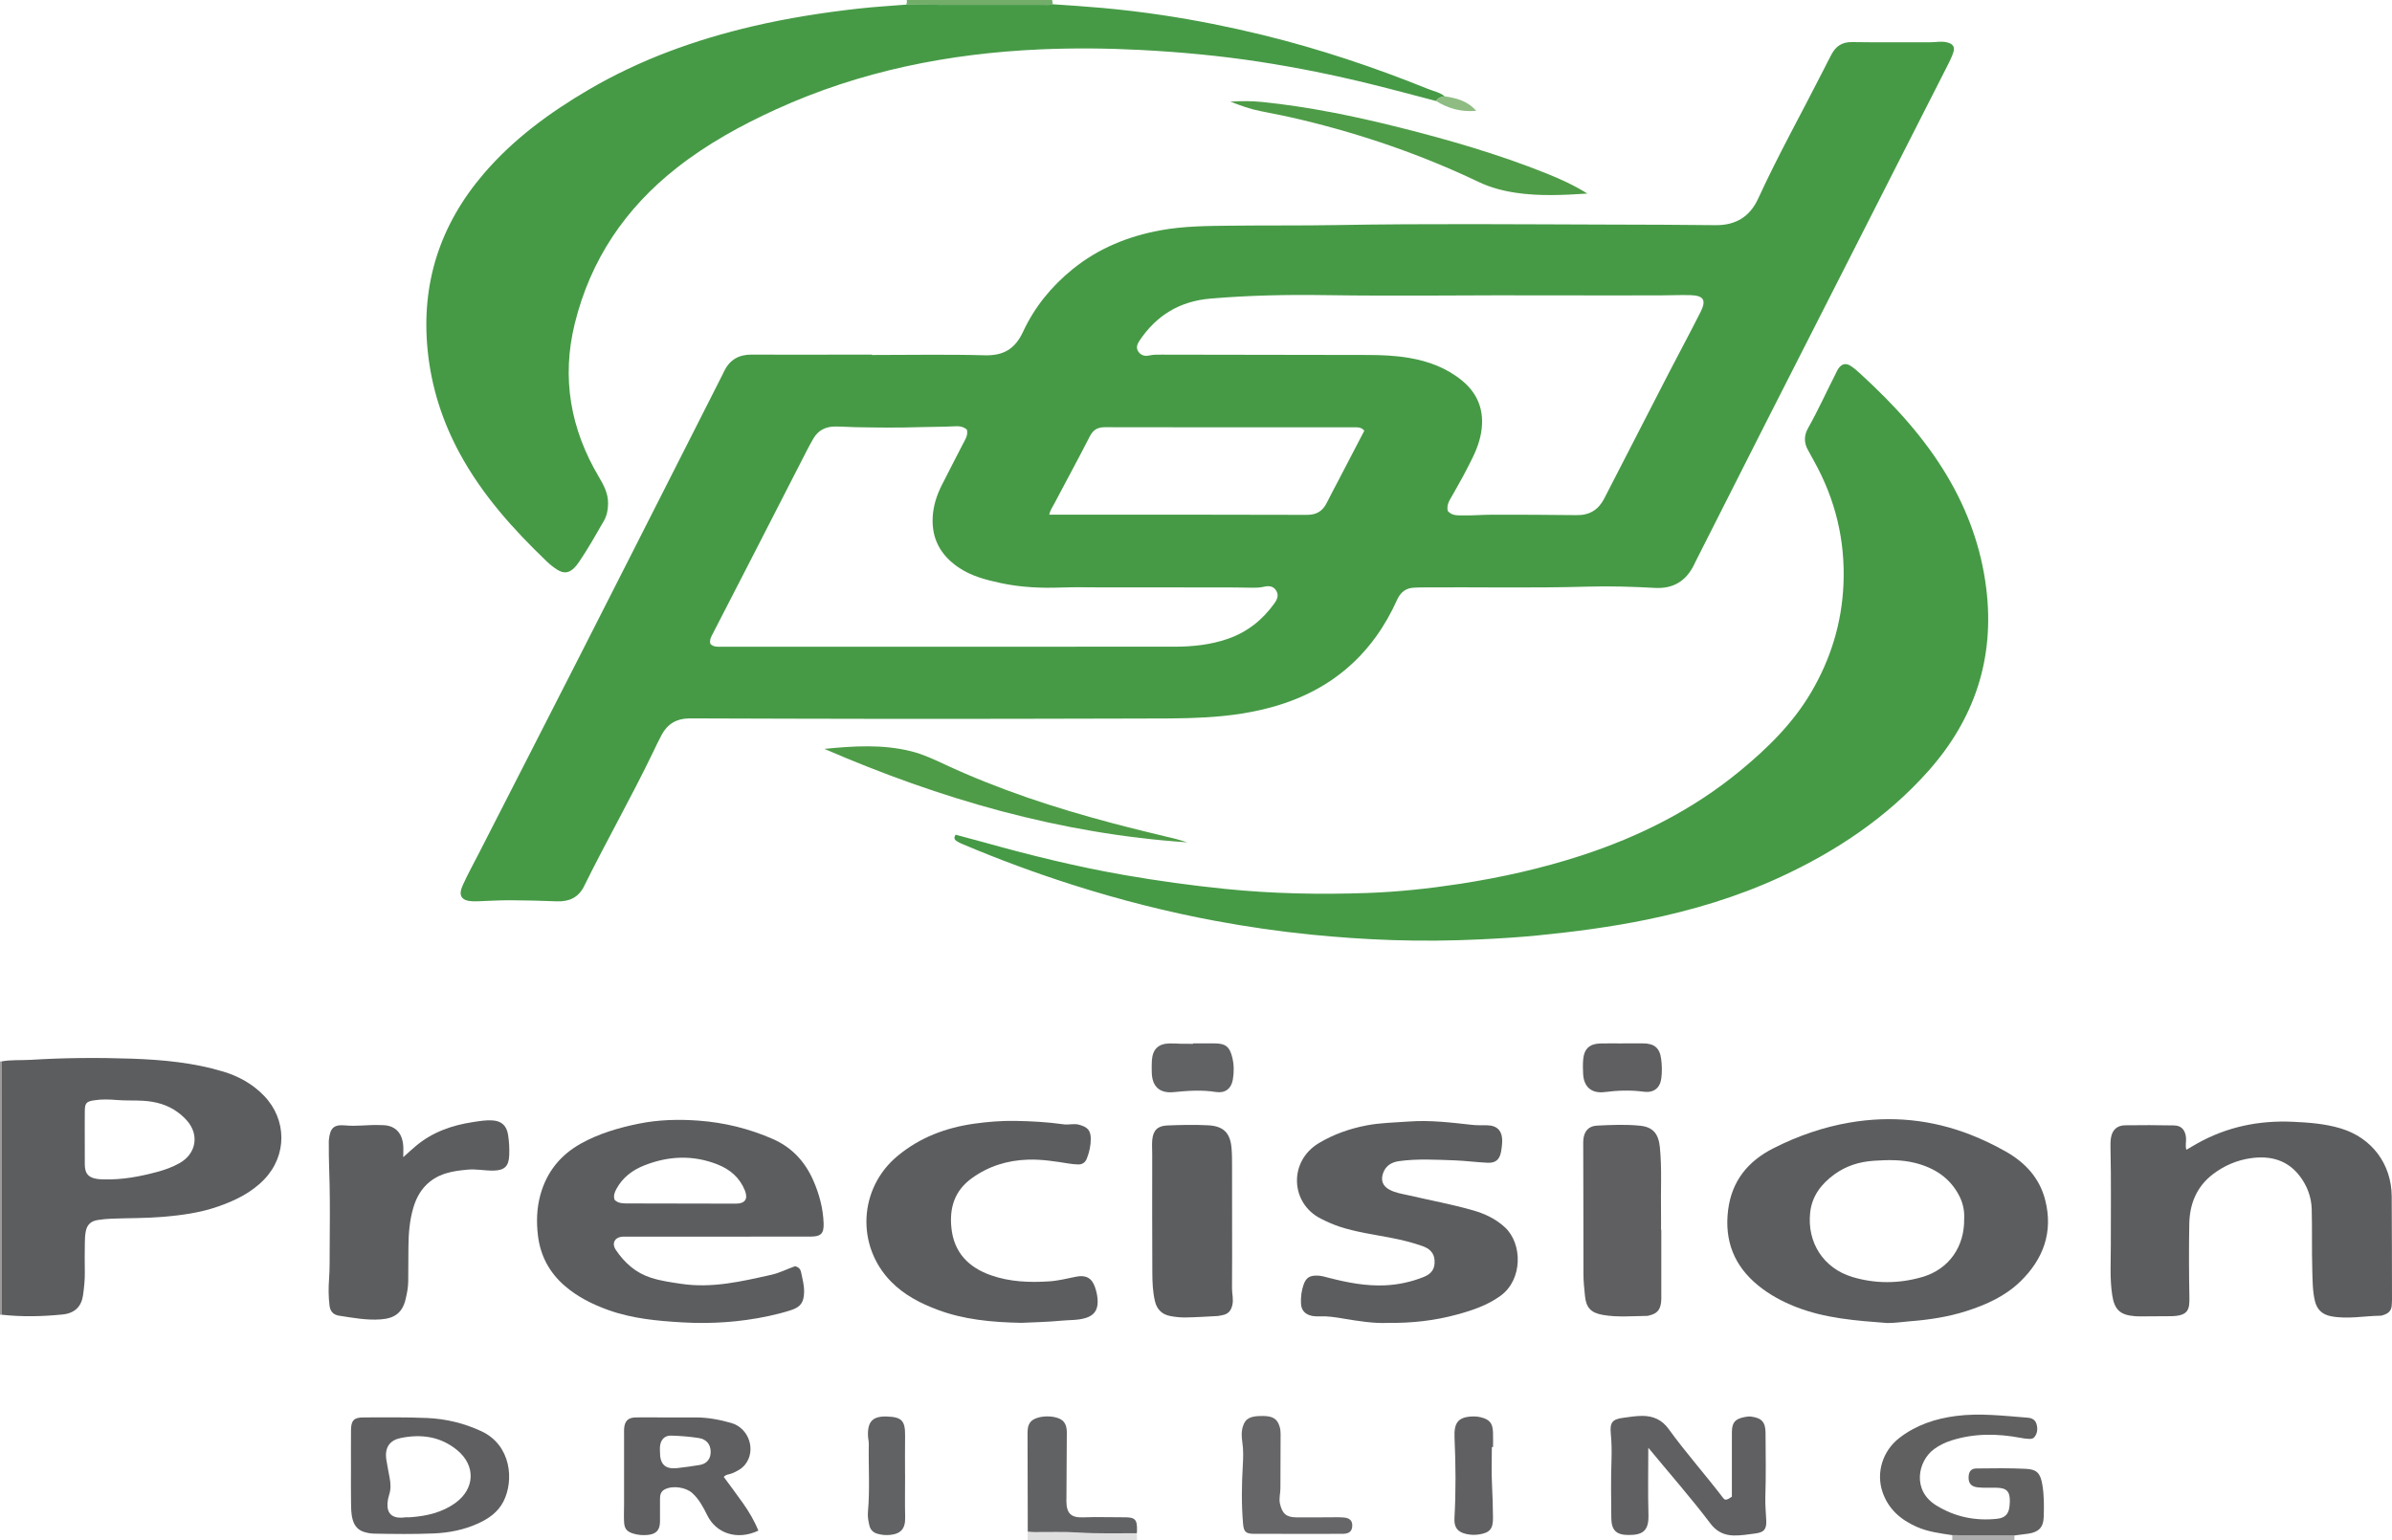 <?xml version="1.0" encoding="iso-8859-1"?>
<!-- Generator: Adobe Illustrator 27.0.0, SVG Export Plug-In . SVG Version: 6.00 Build 0)  -->
<svg version="1.1" id="Layer_1" xmlns="http://www.w3.org/2000/svg" xmlns:xlink="http://www.w3.org/1999/xlink" x="0px" y="0px"
	 viewBox="0 0 1464.161 943" style="enable-background:new 0 0 1464.161 943;" xml:space="preserve">
<g>
	<path style="fill:#E0DFE0;" d="M629,943c0.036-1.731,0.071-3.462,0.107-5.193c1.323,0.092,2.646,0.254,3.971,0.264
		c8.983,0.071,17.994-0.316,26.943,0.263c11.961,0.774,23.902,0.394,35.853,0.442c0.042,1.408,0.085,2.816,0.127,4.224
		C673.667,943,651.333,943,629,943z"/>
	<path style="fill:#72AD69;" d="M554.753,2.821C554.964,1.892,555.375,0.98,555,0c29.667,0,59.333,0,89,0
		c0.152,0.871,0.305,1.742,0.457,2.613c-1.782,0.596-3.626,0.36-5.444,0.361c-20.278,0.016-40.556,0.025-60.833,0.003
		C570.371,2.968,562.562,2.875,554.753,2.821z"/>
	<path style="fill:#9D9A9C;" d="M1.017,804.979C0.678,804.986,0.339,804.993,0,805c0-51.667,0-103.333,0-155
		c0.276-0.207,0.573-0.242,0.89-0.106c0.036,1.993,0.103,3.987,0.103,5.98C1.005,705.576,1.011,755.277,1.017,804.979z"/>
	<path style="fill:#AFAEAF;" d="M1195,943c0.012-1.014,0.025-2.029,0.038-3.043c12.684,0.061,25.368,0.122,38.052,0.183
		c-0.03,0.953-0.06,1.907-0.089,2.86C1220.333,943,1207.667,943,1195,943z"/>
	<path style="fill:#469A46;" d="M533.751,217.351c22.996,0,46.005-0.448,68.984,0.188c11.572,0.321,18.621-3.939,23.474-14.393
		c7.021-15.122,17.419-27.885,30.453-38.416c15.768-12.74,33.895-20.083,53.684-23.72c14.315-2.631,28.801-2.668,43.263-2.833
		c21.495-0.246,42.997,0.007,64.488-0.375c55.817-0.993,111.636-0.439,167.451-0.298c21.48,0.054,42.969,0.093,64.452,0.361
		c12.24,0.152,20.999-4.98,26.18-16.264c12.345-26.889,26.795-52.714,40.156-79.091c1.577-3.113,3.137-6.236,4.788-9.31
		c2.655-4.941,6.468-7.536,12.447-7.44c15.993,0.256,31.992,0.062,47.989,0.108c3.298,0.01,6.569-0.748,9.903-0.01
		c4.063,0.9,5.426,2.828,4.002,6.776c-1.011,2.803-2.374,5.492-3.727,8.157c-17.526,34.52-35.075,69.028-52.625,103.536
		c-19.357,38.062-38.745,76.108-58.075,114.184c-14.365,28.298-28.66,56.632-42.982,84.951c-0.45,0.89-0.848,1.806-1.298,2.696
		c-4.943,9.76-12.667,14.404-23.807,13.797c-13.627-0.742-27.285-1.177-40.937-0.778c-34.148,0.998-68.302,0.198-102.453,0.477
		c-1.165,0.009-2.329,0.142-3.493,0.144c-5.278,0.011-8.746,2.69-10.851,7.351c-3.638,8.054-7.936,15.729-13.126,22.887
		c-15.22,20.992-35.643,34.546-60.297,41.968c-14.239,4.286-28.834,6.342-43.674,7.214c-14.481,0.85-28.964,0.677-43.441,0.729
		c-52.497,0.19-104.994,0.204-157.491,0.188c-36.997-0.011-73.993-0.177-110.99-0.273c-1.5-0.004-3-0.009-4.5,0.007
		c-7.488,0.079-13.109,3.36-16.654,9.959c-1.963,3.655-3.72,7.423-5.523,11.163c-13.281,27.545-28.438,54.126-41.964,81.543
		c-3.467,7.026-9.175,9.607-16.7,9.336c-9.475-0.341-18.957-0.638-28.437-0.669c-6.812-0.022-13.625,0.426-20.437,0.655
		c-0.832,0.028-1.667,0.028-2.5,0c-6.923-0.235-9.162-3.356-6.31-9.695c3.063-6.809,6.704-13.359,10.105-20.016
		c20.715-40.544,41.48-81.062,62.138-121.635c22.013-43.236,43.927-86.522,65.88-129.789c6.841-13.482,13.668-26.971,20.498-40.458
		c0.525-1.038,1.03-2.086,1.542-3.13c3.451-7.035,9.14-10.098,16.916-10.035c15.666,0.128,31.333,0.038,46.999,0.038
		c8.833,0,17.667,0,26.5,0C533.751,217.209,533.751,217.28,533.751,217.351z M591.832,263.031c-2.551-2.156-5.246-2.151-7.901-2.003
		c-6.809,0.379-13.63,0.267-20.443,0.491c-13.312,0.438-26.653,0.286-39.975,0.034c-4.14-0.078-8.294-0.413-12.448-0.393
		c-5.77,0.028-10.298,2.342-13.228,7.427c-1.327,2.303-2.615,4.631-3.828,6.995c-10.994,21.423-21.956,42.863-32.952,64.286
		c-8.189,15.956-16.425,31.887-24.609,47.845c-1.045,2.037-2.332,4.071-1.619,6.539c2.051,2.074,4.629,1.736,7.089,1.736
		c92.287,0.012,184.573,0.038,276.86-0.028c11.159-0.008,22.207-1.13,32.877-4.854c11.895-4.152,21.2-11.596,28.458-21.746
		c1.717-2.401,2.806-5.014,0.984-7.861c-1.853-2.896-4.737-2.859-7.587-2.214c-2.313,0.524-4.613,0.599-6.942,0.573
		c-5.328-0.058-10.656-0.195-15.983-0.2c-24.988-0.022-49.976-0.011-74.964-0.009c-8.662,0.001-17.334-0.239-25.985,0.076
		c-12.524,0.456-24.937-0.099-37.205-2.749c-9.115-1.969-18.118-4.297-25.952-9.704c-10.654-7.352-16.22-17.272-15.582-30.454
		c0.337-6.956,2.391-13.389,5.458-19.523c4.233-8.467,8.67-16.833,12.955-25.275C590.709,269.263,592.702,266.621,591.832,263.031z
		 M886.185,312.86c2.711,3.153,6.288,2.625,9.467,2.705c5.644,0.141,11.301-0.399,16.953-0.4c17.49-0.002,34.981-0.01,52.468,0.243
		c7.904,0.114,13.343-3.271,16.872-10.137c0.531-1.034,1.061-2.068,1.592-3.102c12.606-24.522,25.186-49.058,37.83-73.561
		c6.474-12.546,13.2-24.964,19.548-37.573c3.684-7.317,1.917-10.095-6.27-10.322c-5.988-0.166-11.988,0.135-17.982,0.141
		c-22.655,0.022-45.31,0.092-67.965-0.009c-45.972-0.205-91.943,0.556-137.916-0.138c-23.294-0.352-46.575,0.14-69.829,2.114
		c-18.775,1.594-33.015,10.209-43.398,25.679c-1.486,2.214-2.392,4.473-0.676,6.909c1.636,2.323,4.081,2.811,6.668,2.229
		c2.481-0.558,4.963-0.498,7.456-0.494c42.146,0.064,84.291,0.146,126.437,0.201c8.325,0.011,16.629,0.375,24.844,1.754
		c11.974,2.011,23.121,6.108,32.624,13.907c8.346,6.85,12.672,15.602,12.259,26.572c-0.275,7.311-2.565,14.012-5.7,20.499
		c-3.906,8.082-8.268,15.917-12.738,23.697C887.172,306.48,885.363,309.185,886.185,312.86z M835.1,263.716
		c-1.877-2.339-4.283-2.067-6.608-2.067c-50.659-0.001-101.319,0.043-151.978-0.075c-4.566-0.011-7.313,1.448-9.436,5.606
		c-7.025,13.759-14.44,27.318-21.626,40.995c-1.122,2.136-2.617,4.146-3.208,6.962c1.743,0,3.225,0,4.707,0
		c50.992,0,101.985-0.083,152.977,0.11c6.053,0.023,9.713-2.351,12.247-7.457c2.215-4.464,4.583-8.852,6.885-13.273
		C824.424,284.217,829.789,273.916,835.1,263.716z"/>
	<path style="fill:#469A46;" d="M584.981,511.083c5.545,1.492,11.269,2.98,16.964,4.573c28.477,7.965,57.167,15.046,86.31,20.121
		c20.469,3.565,41.041,6.391,61.729,8.492c28.884,2.934,57.818,3.52,86.781,2.498c18.772-0.662,37.453-2.643,56.047-5.48
		c25.505-3.892,50.607-9.465,75.135-17.461c35.402-11.542,68.232-28.006,97.101-51.795c16.914-13.938,32.459-29.181,43.663-48.29
		c11.895-20.288,18.615-42.117,19.674-65.7c1.216-27.099-4.935-52.366-18.15-75.983c-1.217-2.175-2.359-4.391-3.584-6.561
		c-2.518-4.46-2.383-8.994,0.058-13.322c6.209-11.009,11.379-22.537,17.126-33.776c0.454-0.888,0.825-1.836,1.395-2.644
		c2.155-3.057,4.565-3.685,7.715-1.643c2.217,1.437,4.199,3.268,6.158,5.063c20.212,18.526,38.663,38.562,52.755,62.262
		c12.641,21.26,20.875,44.12,23.931,68.695c5.331,42.868-7.121,80.257-35.739,112.274c-25.235,28.232-56.079,48.816-90.277,64.597
		c-26.217,12.098-53.668,20.327-81.921,26.11c-22.016,4.506-44.255,7.412-66.583,9.629c-11.576,1.15-23.203,1.851-34.839,2.412
		c-18.144,0.874-36.284,1.054-54.422,0.444c-16.614-0.559-33.193-1.702-49.749-3.37c-19.533-1.968-38.93-4.782-58.212-8.366
		c-29.589-5.501-58.715-12.92-87.391-22.057c-22.793-7.262-45.209-15.561-67.245-24.877c-1.371-0.579-2.759-1.194-3.981-2.024
		C584.249,514.1,583.66,512.919,584.981,511.083z"/>
	<path style="fill:#469A46;" d="M554.753,2.821c7.809,0.054,15.618,0.147,23.427,0.156c20.278,0.022,40.556,0.013,60.833-0.003
		c1.818-0.001,3.661,0.235,5.444-0.361c10.105,0.682,20.21,1.328,30.301,2.247c12.246,1.115,24.449,2.565,36.596,4.387
		c20.676,3.101,41.168,7.188,61.485,12.16c34.531,8.45,68.15,19.672,101.088,32.982c3.49,1.41,7.313,2.117,10.347,4.572
		c-2.154,0.221-3.986,1.035-5.264,2.867c-13.323-3.46-26.613-7.056-39.978-10.349c-22.423-5.525-45.038-10.11-67.875-13.623
		c-24.181-3.72-48.484-5.988-72.911-7.259c-20.47-1.065-40.95-1.261-61.398-0.362C580.747,32.703,526.465,43.5,475.079,66.932
		c-21.545,9.825-42.185,21.18-60.858,35.863c-31.512,24.778-52.801,56.278-62.412,95.379c-8.2,33.363-2.577,64.588,14.818,93.926
		c2.99,5.042,5.671,10.1,5.587,16.254c-0.051,3.775-0.722,7.338-2.562,10.543c-4.882,8.505-9.701,17.056-15.221,25.177
		c-0.746,1.097-1.557,2.168-2.46,3.138c-3.478,3.735-6.759,4.256-11.054,1.5c-2.227-1.429-4.333-3.12-6.245-4.953
		c-20.635-19.778-39.61-40.917-53.32-66.257c-10.628-19.643-17.305-40.484-19.564-62.815c-4.165-41.176,7.595-77.164,34.398-108.428
		c18.098-21.11,40.189-37.295,63.992-51.265c31.495-18.484,65.43-30.725,100.9-38.994c21.23-4.949,42.722-8.298,64.359-10.733
		C535.177,4.17,544.979,3.619,554.753,2.821z"/>
	<path style="fill:#5B5D5F;" d="M1.017,804.979c-0.007-49.702-0.012-99.403-0.024-149.105c0-1.993-0.067-3.987-0.103-5.98
		c5.92-1.115,11.927-0.612,17.886-0.976c20.605-1.259,41.236-1.433,61.843-0.711c18.91,0.663,37.779,2.403,56.018,7.906
		c9.482,2.861,17.993,7.561,25.003,14.841c14.078,14.623,14.161,36.551,0.086,51.175c-7.95,8.261-17.947,13.034-28.52,16.7
		c-10.88,3.773-22.213,5.281-33.669,6.244c-10.457,0.879-20.926,0.701-31.386,1.112c-2.813,0.111-5.637,0.375-8.414,0.831
		c-3.729,0.612-6.285,2.505-7.164,6.549c-0.541,2.49-0.601,4.952-0.645,7.425c-0.106,5.992-0.114,11.988-0.014,17.98
		c0.078,4.674-0.445,9.296-1.059,13.898c-0.944,7.077-5.061,11.209-12.541,11.965C25.906,806.089,13.455,806.362,1.017,804.979z
		 M51.889,696.973c0,5.329-0.048,10.659,0.013,15.988c0.066,5.737,2.185,8.119,7.875,8.934c1.312,0.188,2.657,0.173,3.988,0.212
		c11.069,0.322,21.806-1.716,32.432-4.562c4.826-1.293,9.497-2.976,13.842-5.457c10.038-5.734,12.051-17.196,4.483-25.868
		c-1.629-1.867-3.512-3.571-5.497-5.059c-6.321-4.739-13.658-6.714-21.403-7.183c-5.311-0.322-10.666-0.004-15.962-0.451
		c-4.832-0.408-9.598-0.577-14.385,0.225c-4.349,0.729-5.287,1.703-5.361,6.235C51.821,685.647,51.892,691.31,51.889,696.973z"/>
	<path style="fill:#5B5D5F;" d="M1155.151,810.066c-19.032-1.443-38.077-2.818-56.115-9.945c-8.238-3.255-15.95-7.427-22.834-13.032
		c-14.737-11.999-20.785-27.414-18.402-46.289c2.24-17.74,12.164-29.824,27.623-37.686c14.856-7.555,30.512-13.021,46.973-15.817
		c25.266-4.292,49.908-1.859,73.835,7.488c7.441,2.907,14.602,6.375,21.541,10.299c11.92,6.741,20.709,16.239,24.13,29.732
		c4.954,19.544-1.112,36.083-15.216,49.806c-9.235,8.985-20.798,14.19-32.905,18.088c-11.428,3.679-23.246,5.409-35.201,6.335
		C1164.11,809.393,1159.67,810.127,1155.151,810.066z M1202.275,746.427c0.281-4.437-0.522-9.262-2.817-13.854
		c-5.701-11.406-15.405-17.561-27.315-20.549c-8.262-2.073-16.715-1.869-25.202-1.305c-8.872,0.589-16.973,3.152-24.111,8.344
		c-7.934,5.771-13.701,13.235-14.81,23.275c-2.028,18.37,8.143,34.191,25.731,39.509c14.12,4.27,28.554,4.171,42.718,0.098
		C1193.469,777.056,1202.525,762.761,1202.275,746.427z"/>
	<path style="fill:#5B5D5F;" d="M486.686,775.28c2.801,0.76,3.4,2.338,3.739,3.997c0.795,3.894,1.856,7.734,1.774,11.787
		c-0.125,6.184-1.966,9.14-7.962,11.097c-4.561,1.488-9.241,2.677-13.936,3.675c-17.336,3.685-34.892,4.867-52.562,3.842
		c-15.421-0.895-30.786-2.304-45.5-7.598c-9.768-3.514-18.9-8.092-26.786-14.978c-9.318-8.137-14.712-18.432-16.173-30.573
		c-0.993-8.252-0.782-16.564,1.44-24.745c3.83-14.104,12.258-24.567,24.886-31.607c10.965-6.113,22.905-9.606,35.148-12.121
		c12.16-2.497,24.474-2.812,36.77-1.912c15.833,1.159,31.13,4.905,45.688,11.329c11.489,5.069,19.482,13.721,24.517,25.091
		c3.723,8.406,6.086,17.217,6.412,26.458c0.219,6.224-1.607,8.096-7.864,8.127c-13.325,0.065-26.651,0.02-39.976,0.02
		c-24.484,0.001-48.968,0.003-73.452,0.004c-0.5,0-1.001-0.026-1.499,0c-5.08,0.262-7.16,4.033-4.346,8.196
		c5.348,7.912,12.153,14,21.483,16.987c6.047,1.936,12.261,2.784,18.499,3.716c18.875,2.819,36.98-1.471,55.157-5.539
		C477.374,779.362,482.054,776.863,486.686,775.28z M376.224,734.665c2.199,2.18,5.017,2.173,7.86,2.177
		c22.12,0.032,44.24,0.079,66.361,0.129c5.561,0.013,7.592-2.842,5.518-8.032c-3.148-7.877-9.071-12.954-16.815-15.994
		c-14.947-5.868-29.901-5.246-44.659,0.569c-7.252,2.858-13.356,7.365-17.183,14.464
		C376.166,730.094,375.341,732.186,376.224,734.665z"/>
	<path style="fill:#5C5D5F;" d="M1338.275,703.99c2.284-1.328,4.402-2.595,6.554-3.804c18.18-10.215,37.767-14.267,58.492-13.342
		c9.973,0.445,19.916,1.187,29.533,4.09c18.981,5.729,31.01,21.786,31.133,41.615c0.13,20.989,0.131,41.979,0.175,62.968
		c0.003,1.33-0.076,2.664-0.185,3.99c-0.231,2.816-1.867,4.528-4.441,5.435c-0.783,0.276-1.597,0.637-2.402,0.648
		c-10.112,0.134-20.208,2.275-30.334,0.322c-5.232-1.009-8.559-4.005-9.819-9.318c-1.472-6.207-1.427-12.552-1.61-18.83
		c-0.365-12.484-0.02-24.989-0.358-37.475c-0.197-7.283-2.714-14.033-7.093-19.896c-7.597-10.169-18.219-12.938-30.156-11.246
		c-8.484,1.203-16.311,4.529-23.182,9.768c-10.01,7.633-14.277,18.204-14.503,30.397c-0.277,14.986-0.214,29.986,0.065,44.972
		c0.138,7.411-0.507,11.458-11.335,11.598c-5.83,0.076-11.66,0.09-17.49,0.112c-1.498,0.006-3.001-0.002-4.494-0.113
		c-9.125-0.679-12.605-3.985-13.959-13.116c-1.498-10.107-0.796-20.276-0.814-30.415c-0.034-19.656,0.255-39.312-0.197-58.967
		c-0.05-2.159-0.055-4.352,0.251-6.481c0.714-4.968,3.677-7.828,8.694-7.903c9.985-0.149,19.976-0.109,29.961,0.077
		c4.474,0.083,6.779,2.745,7.297,7.258C1338.338,698.787,1337.502,701.252,1338.275,703.99z"/>
	<path style="fill:#5C5D5F;" d="M849.428,809.993c-8.253,0.401-17.597-1.044-26.961-2.612c-4.733-0.793-9.518-1.599-14.383-1.403
		c-1.656,0.067-3.361,0.034-4.979-0.283c-4.151-0.811-6.551-3.326-6.758-7.507c-0.197-3.982,0.281-7.991,1.648-11.765
		c1.479-4.085,3.649-5.397,7.969-5.403c2.7-0.003,5.237,0.82,7.804,1.476c11.144,2.849,22.376,5.016,33.965,4.499
		c8.206-0.366,16.143-2.089,23.748-5.132c5.112-2.045,7.035-5.383,6.608-10.462c-0.389-4.631-3.404-7.034-7.392-8.449
		c-6.263-2.221-12.707-3.784-19.232-5.048c-10.578-2.048-21.292-3.464-31.581-6.861c-3.954-1.305-7.704-3.026-11.418-4.894
		c-18.563-9.339-19.907-35.095-1.083-46.297c9.108-5.42,18.896-8.846,29.251-10.812c8.525-1.619,17.175-1.707,25.792-2.349
		c13.055-0.973,25.861,0.655,38.736,2.055c2.97,0.323,5.99,0.207,8.987,0.248c6.082,0.082,9.731,3.13,9.328,10.669
		c-0.097,1.822-0.314,3.649-0.644,5.443c-0.893,4.852-3.284,7.048-8.222,6.836c-6.797-0.293-13.569-1.237-20.366-1.47
		c-11.297-0.386-22.628-1.079-33.888,0.479c-4.478,0.62-8.177,2.73-9.774,7.4c-1.509,4.412-0.231,7.81,3.891,10.056
		c3.855,2.1,8.193,2.624,12.375,3.599c12.92,3.011,25.989,5.396,38.755,9.055c7.254,2.08,13.941,5.187,19.6,10.442
		c10.835,10.062,10.911,32.05-2.737,41.92c-8.137,5.885-17.362,8.948-26.827,11.509
		C878.252,808.559,864.582,810.165,849.428,809.993z"/>
	<path style="fill:#5C5D5F;" d="M625.212,809.956c-18.473-0.361-35.292-1.988-51.391-8.032
		c-10.511-3.946-20.341-9.017-28.346-17.163c-21.616-21.997-19.857-57.219,3.882-76.951c13.702-11.389,29.658-17.382,47.125-19.819
		c8.243-1.15,16.52-1.817,24.839-1.687c9.972,0.156,19.935,0.717,29.812,2.112c3.14,0.444,6.167-0.653,9.358,0.228
		c5.093,1.406,7.145,3.318,7.185,8.571c0.032,4.171-0.884,8.229-2.412,12.129c-0.962,2.456-2.773,3.71-5.388,3.625
		c-1.821-0.06-3.651-0.23-5.451-0.518c-8.374-1.339-16.758-2.703-25.269-2.418c-12.586,0.421-24.15,3.981-34.438,11.471
		c-10.384,7.56-13.611,17.947-12.371,30.213c1.537,15.206,10.509,24.319,24.342,29.148c11.469,4.003,23.379,4.474,35.409,3.697
		c5.673-0.367,11.125-1.758,16.651-2.871c5.997-1.208,9.675,0.876,11.566,6.596c0.988,2.987,1.685,6.089,1.569,9.286
		c-0.182,5.024-2.534,7.935-7.372,9.417c-4.846,1.485-9.899,1.16-14.841,1.64C641.073,809.464,632.407,809.599,625.212,809.956z"/>
	<path style="fill:#5C5D5F;" d="M246.837,708.515c3.004-2.674,5.292-4.811,7.685-6.823c10.116-8.505,22.061-12.7,34.927-14.654
		c3.942-0.599,7.881-1.284,11.908-1.044c5.649,0.337,8.769,3.225,9.648,8.851c0.645,4.129,0.863,8.272,0.703,12.434
		c-0.259,6.729-2.794,9.301-9.539,9.458c-5.311,0.123-10.578-1.092-15.921-0.588c-4.469,0.422-8.917,0.924-13.223,2.252
		c-10.619,3.275-16.953,10.662-20.025,21.087c-2.273,7.714-2.916,15.656-2.991,23.655c-0.067,7.164-0.039,14.33-0.134,21.494
		c-0.049,3.667-0.744,7.262-1.591,10.822c-2.073,8.711-7.124,11.784-15.287,12.384c-8.521,0.626-16.913-0.958-25.288-2.234
		c-3.337-0.508-5.526-2.278-6.002-6.218c-0.646-5.336-0.683-10.677-0.297-15.942c0.477-6.495,0.355-12.968,0.396-19.449
		c0.081-12.831,0.217-25.668-0.046-38.494c-0.167-8.147-0.567-16.29-0.481-24.444c0.011-1-0.083-2.009,0.019-2.998
		c0.754-7.291,2.845-9.682,10.09-8.987c6.828,0.655,13.644-0.426,20.47-0.232c1.993,0.057,4.048,0.014,5.96,0.485
		c5.344,1.317,8.437,5.453,8.989,11.832C246.993,703.297,246.837,705.461,246.837,708.515z"/>
	<path style="fill:#5C5D5F;" d="M754.17,747.747c0,13.649,0.073,27.298-0.051,40.946c-0.032,3.46,1.034,6.816,0.202,10.392
		c-0.835,3.589-2.644,5.573-6.161,6.182c-0.979,0.169-1.949,0.468-2.932,0.52c-6.466,0.339-12.933,0.763-19.404,0.874
		c-3.133,0.054-6.321-0.272-9.405-0.848c-5.011-0.935-8.235-3.94-9.451-9.042c-1.358-5.701-1.579-11.528-1.618-17.304
		c-0.161-24.3-0.067-48.602-0.07-72.904c0-2.826-0.236-5.67,0.01-8.473c0.528-6.005,3.278-8.747,9.222-8.985
		c8.311-0.333,16.635-0.54,24.951-0.102c9.331,0.49,13.514,4.466,14.36,13.819c0.344,3.802,0.319,7.645,0.332,11.469
		C754.195,725.443,754.17,736.595,754.17,747.747z"/>
	<path style="fill:#5F5F61;" d="M1016.899,752.919c0,13.322,0.003,26.644-0.005,39.966c-0.001,1.498,0.069,3.013-0.122,4.49
		c-0.633,4.891-2.608,6.989-7.422,8.097c-0.323,0.074-0.645,0.217-0.968,0.22c-9.138,0.086-18.309,1.006-27.392-0.616
		c-7.16-1.278-10.098-4.348-10.818-11.611c-0.441-4.452-0.942-8.911-0.939-13.421c0.02-26.315-0.077-52.63-0.129-78.945
		c-0.002-1.165-0.037-2.339,0.084-3.494c0.529-5.024,3.249-8.148,8.25-8.404c8.807-0.45,17.66-0.845,26.449,0.048
		c7.943,0.807,11.32,4.943,12.138,13.262c1.308,13.292,0.436,26.61,0.693,39.914c0.067,3.497,0.01,6.996,0.01,10.493
		C1016.786,752.919,1016.842,752.919,1016.899,752.919z"/>
	<path style="fill:#605F62;" d="M1008.935,886.424c0,14.419-0.294,27.735,0.096,41.03c0.297,10.121-3.712,12.462-12.431,12.395
		c-7.351-0.057-10.25-3.046-10.307-10.432c-0.089-11.656-0.312-23.323,0.1-34.964c0.2-5.656,0.117-11.209-0.423-16.835
		c-0.652-6.792,1.09-8.664,7.731-9.538c3.782-0.498,7.528-1.123,11.387-1.153c6.845-0.053,12.262,2.433,16.266,7.98
		c10.522,14.575,22.511,27.992,33.396,42.28c0.293,0.385,0.722,0.665,1.074,0.981c1.721,0.259,2.773-0.882,4.276-1.797
		c0-10.557,0-21.192,0-31.828c0-2.664-0.051-5.33,0.011-7.993c0.13-5.583,1.965-7.67,7.383-8.832
		c1.488-0.319,2.934-0.553,4.436-0.355c6.363,0.836,8.723,3.332,8.771,9.859c0.096,13.154,0.313,26.319-0.12,39.46
		c-0.16,4.849,0.374,9.571,0.564,14.352c0.213,5.378-1.395,7.207-6.672,7.887c-4.445,0.572-8.861,1.341-13.382,1.23
		c-5.89-0.144-10.502-2.519-14.059-7.227C1035.208,917.274,1022.252,902.553,1008.935,886.424z"/>
	<path style="fill:#5F5F61;" d="M214.834,900.242c0-8.166-0.051-16.333,0.017-24.498c0.05-6.037,1.762-7.875,7.669-7.878
		c12.992-0.006,26-0.217,38.97,0.358c11.493,0.51,22.593,3.175,33.16,8.089c18.334,8.527,20.104,30.195,13.491,43.066
		c-3.391,6.601-9.099,10.505-15.547,13.428c-8.566,3.883-17.688,5.704-27.047,6.09c-12.155,0.501-24.321,0.363-36.483,0.121
		c-2.013-0.04-3.947-0.364-5.888-0.924c-3.882-1.12-6.119-3.628-7.244-7.468c-1.148-3.918-0.985-7.913-1.065-11.886
		C214.742,912.576,214.834,906.408,214.834,900.242z M248.816,928.993c0.742,0,1.579,0.054,2.408-0.008
		c9.912-0.746,19.398-2.846,27.627-8.844c11.881-8.66,12.399-22.796,1.064-32.176c-10.243-8.476-22.113-10.061-34.735-7.474
		c-5.849,1.199-10.161,5.106-8.601,13.833c0.614,3.433,1.188,6.874,1.876,10.292c0.733,3.643,0.896,7.221-0.305,10.825
		c-0.52,1.56-0.834,3.233-0.952,4.876c-0.434,6.027,2.553,9.106,8.537,8.928C246.733,929.214,247.728,929.084,248.816,928.993z"/>
	<path style="fill:#606061;" d="M1233.089,940.14c-12.684-0.061-25.368-0.122-38.052-0.183c-7.383-1.105-14.811-2.032-21.738-5.072
		c-9.846-4.321-17.452-10.904-21.005-21.373c-4.017-11.836,0.073-25.133,10.281-33.052c10.246-7.948,22.076-11.864,34.851-13.502
		c14.665-1.88,29.188-0.037,43.753,1.074c2.584,0.197,4.585,1.281,5.347,3.754c0.857,2.782,0.714,5.606-1.178,8.05
		c-0.774,1-1.922,1.206-3.144,1.178c-1.832-0.042-3.612-0.302-5.424-0.646c-14.2-2.69-28.33-2.844-42.272,1.589
		c-3.818,1.214-7.376,2.922-10.633,5.303c-9.885,7.226-13.717,25.188,1.28,34.451c11.471,7.085,23.929,9.628,37.229,8.217
		c5.126-0.544,7.294-3.041,7.701-8.145c0.066-0.829,0.151-1.659,0.16-2.489c0.071-6.222-1.985-8.293-8.348-8.394
		c-3.662-0.058-7.347,0.156-10.981-0.183c-4.356-0.406-6.081-2.528-5.916-6.461c0.137-3.281,1.501-5.105,4.831-5.144
		c10.153-0.118,20.327-0.283,30.459,0.239c6.727,0.346,8.714,2.992,9.849,9.714c1.115,6.61,1.055,13.262,0.833,19.897
		c-0.209,6.269-3.176,9.189-9.492,10.083C1238.689,939.441,1235.887,939.777,1233.089,940.14z"/>
	<path style="fill:#5F5F61;" d="M443.024,904.291c3.937,5.369,7.921,10.639,11.724,16.036c3.726,5.287,7.036,10.83,9.449,16.862
		c-12.941,6.103-25.821,1.703-31.274-9.391c-2.429-4.941-4.963-9.76-9.106-13.56c-3.972-3.643-11.969-4.797-16.796-2.37
		c-2.455,1.234-3.036,3.304-3.023,5.781c0.023,4.659,0.044,9.318-0.004,13.976c-0.053,5.156-2.264,7.64-7.358,8.175
		c-2.993,0.314-5.976,0.101-8.888-0.773c-3.971-1.191-5.52-2.882-5.747-7.081c-0.198-3.647-0.007-7.315-0.005-10.974
		c0.004-14.313,0.001-28.626,0.003-42.939c0-1.165-0.066-2.337,0.036-3.494c0.4-4.525,2.457-6.559,7.039-6.673
		c4.654-0.116,9.313-0.008,13.97-0.006c7.657,0.004,15.313-0.015,22.97,0.008c7.362,0.023,14.56,1.395,21.574,3.392
		c11.06,3.148,15.459,17.107,8.329,25.691c-2.076,2.499-4.869,3.896-7.807,5.153C446.482,902.801,444.459,902.62,443.024,904.291z
		 M403.978,888.912c-0.075,7.672,3.222,10.815,10.582,9.982c4.595-0.52,9.182-1.148,13.743-1.909c4.47-0.746,6.87-3.905,6.695-8.435
		c-0.165-4.257-2.549-7.327-7.323-8.079c-5.546-0.874-11.193-1.299-16.81-1.474c-3.999-0.124-6.358,2.388-6.864,6.434
		C403.856,886.574,403.978,887.751,403.978,888.912z"/>
	<path style="fill:#4E9C47;" d="M971.642,118.509c-14.628,0.951-29.228,1.69-43.786-0.479c-7.936-1.183-15.619-3.209-22.872-6.672
		c-34.603-16.517-70.649-28.935-107.894-37.911c-8.55-2.06-17.179-3.816-25.814-5.488c-6.046-1.17-11.746-3.279-18.18-5.728
		c7.033-0.459,13.301-0.421,19.536,0.215c28.491,2.907,56.461,8.684,84.196,15.646c30.288,7.603,60.239,16.315,89.285,27.908
		C954.883,109.501,963.462,113.398,971.642,118.509z"/>
	<path style="fill:#4E9C47;" d="M726.787,515.761c-78.057-5.26-151.327-26.537-222.192-57.236c17.881-1.76,35.689-2.942,53.331,1.52
		c7.128,1.803,13.729,4.907,20.356,7.995c32.907,15.336,67.255,26.599,102.28,35.891c13.156,3.49,26.396,6.667,39.629,9.855
		C722.239,514.28,724.169,515.039,726.787,515.761z"/>
	<path style="fill:#666668;" d="M794.714,939.156c-8.985,0.003-17.971,0.04-26.956-0.012c-5.174-0.03-6.448-1.125-6.889-6.31
		c-1.014-11.93-0.835-23.865-0.129-35.816c0.273-4.613,0.387-9.272-0.296-13.927c-0.477-3.254-0.682-6.599,0.392-9.88
		c1.58-4.828,4.571-6.359,12.607-6.218c5.83,0.102,8.429,1.895,9.818,6.497c0.445,1.472,0.601,2.944,0.601,4.418
		c-0.002,11.143-0.093,22.286-0.111,33.429c-0.005,3.129-1.016,6.165-0.266,9.394c1.384,5.957,3.737,8.249,9.901,8.327
		c7.814,0.099,15.63-0.041,23.445-0.06c1.83-0.005,3.666-0.028,5.487,0.111c3.802,0.29,5.486,1.928,5.415,5.102
		c-0.072,3.205-1.781,4.876-5.563,4.914C813.018,939.216,803.866,939.154,794.714,939.156z"/>
	<path style="fill:#616264;" d="M695.873,938.776c-11.951-0.048-23.892,0.332-35.853-0.442c-8.949-0.579-17.96-0.193-26.943-0.263
		c-1.324-0.01-2.647-0.172-3.971-0.264c-0.038-19.967-0.061-39.934-0.134-59.9c-0.009-2.541,0.1-5.001,1.703-7.113
		c3.527-4.645,16.928-4.771,20.508-0.18c1.498,1.921,1.85,4.187,1.833,6.574c-0.097,13.476-0.159,26.952-0.236,40.428
		c-0.003,0.499-0.045,0.998-0.039,1.496c0.092,7.508,2.801,10.256,10.405,9.937c8.321-0.349,16.632,0.012,24.947-0.039
		c6.807-0.042,8.036,1.311,7.884,8.274C695.967,937.781,695.909,938.278,695.873,938.776z"/>
	<path style="fill:#605F62;" d="M913.172,885.987c0,7.625-0.316,15.267,0.094,22.871c0.366,6.795,0.526,13.586,0.604,20.38
		c0.079,6.931-1.998,9.303-8.706,10.3c-2.466,0.367-4.93,0.284-7.415-0.24c-5.628-1.187-7.78-4.098-7.463-9.79
		c0.915-16.413,0.797-32.828,0.04-49.252c-0.43-9.331,2.332-12.935,11.903-12.992c1.334-0.008,2.622,0.146,3.934,0.457
		c5.561,1.319,7.504,3.541,7.716,9.299c0.11,2.985,0.019,5.978,0.019,8.967C913.656,885.988,913.414,885.987,913.172,885.987z"/>
	<path style="fill:#616264;" d="M554.006,903.12c0,8.651-0.15,17.306,0.047,25.953c0.16,7.006-2.611,10.588-10.986,10.826
		c-2.012,0.057-3.947-0.262-5.902-0.773c-2.73-0.714-4.38-2.519-4.996-5.041c-0.665-2.722-1.153-5.532-0.894-8.389
		c1.248-13.776,0.258-27.582,0.529-41.372c0.035-1.803-0.463-3.612-0.512-5.424c-0.235-8.635,3.031-11.867,11.601-11.585
		c9.141,0.301,11.239,2.619,11.116,11.846c-0.107,7.985-0.022,15.972-0.022,23.958C553.992,903.12,553.999,903.12,554.006,903.12z"
		/>
	<path style="fill:#616264;" d="M730.315,638.844c4.317,0,8.634-0.009,12.951,0.002c6.983,0.018,9.427,1.989,11.075,8.837
		c1.068,4.435,1.029,8.953,0.288,13.356c-0.946,5.624-4.829,8.453-10.402,7.57c-8.622-1.366-17.181-0.784-25.761,0.085
		c-8.5,0.861-13.225-3.274-13.452-11.923c-0.065-2.491-0.111-4.995,0.06-7.477c0.475-6.912,3.924-10.239,10.793-10.42
		c2.487-0.066,4.981,0.173,7.473,0.217c2.325,0.041,4.65,0.009,6.976,0.009C730.315,639.015,730.315,638.93,730.315,638.844z"/>
	<path style="fill:#5F5F61;" d="M993.252,638.833c4.149,0,8.297-0.021,12.446,0.005c6.915,0.042,10.22,2.771,11.106,9.505
		c0.52,3.951,0.608,7.965,0.094,11.935c-0.774,5.984-4.751,8.988-10.793,8.166c-7.947-1.081-15.875-0.811-23.792,0.199
		c-7.931,1.011-12.787-2.907-13.263-10.966c-0.176-2.976-0.206-5.986,0.025-8.956c0.496-6.385,3.842-9.592,10.238-9.807
		c4.642-0.156,9.294-0.031,13.941-0.031C993.253,638.867,993.252,638.85,993.252,638.833z"/>
	<path style="fill:#8EBC82;" d="M879.012,61.828c1.278-1.831,3.109-2.645,5.264-2.867c6.988,1.096,13.795,2.58,19.318,8.903
		C894.103,68.686,886.294,66.342,879.012,61.828z"/>
</g>
</svg>
